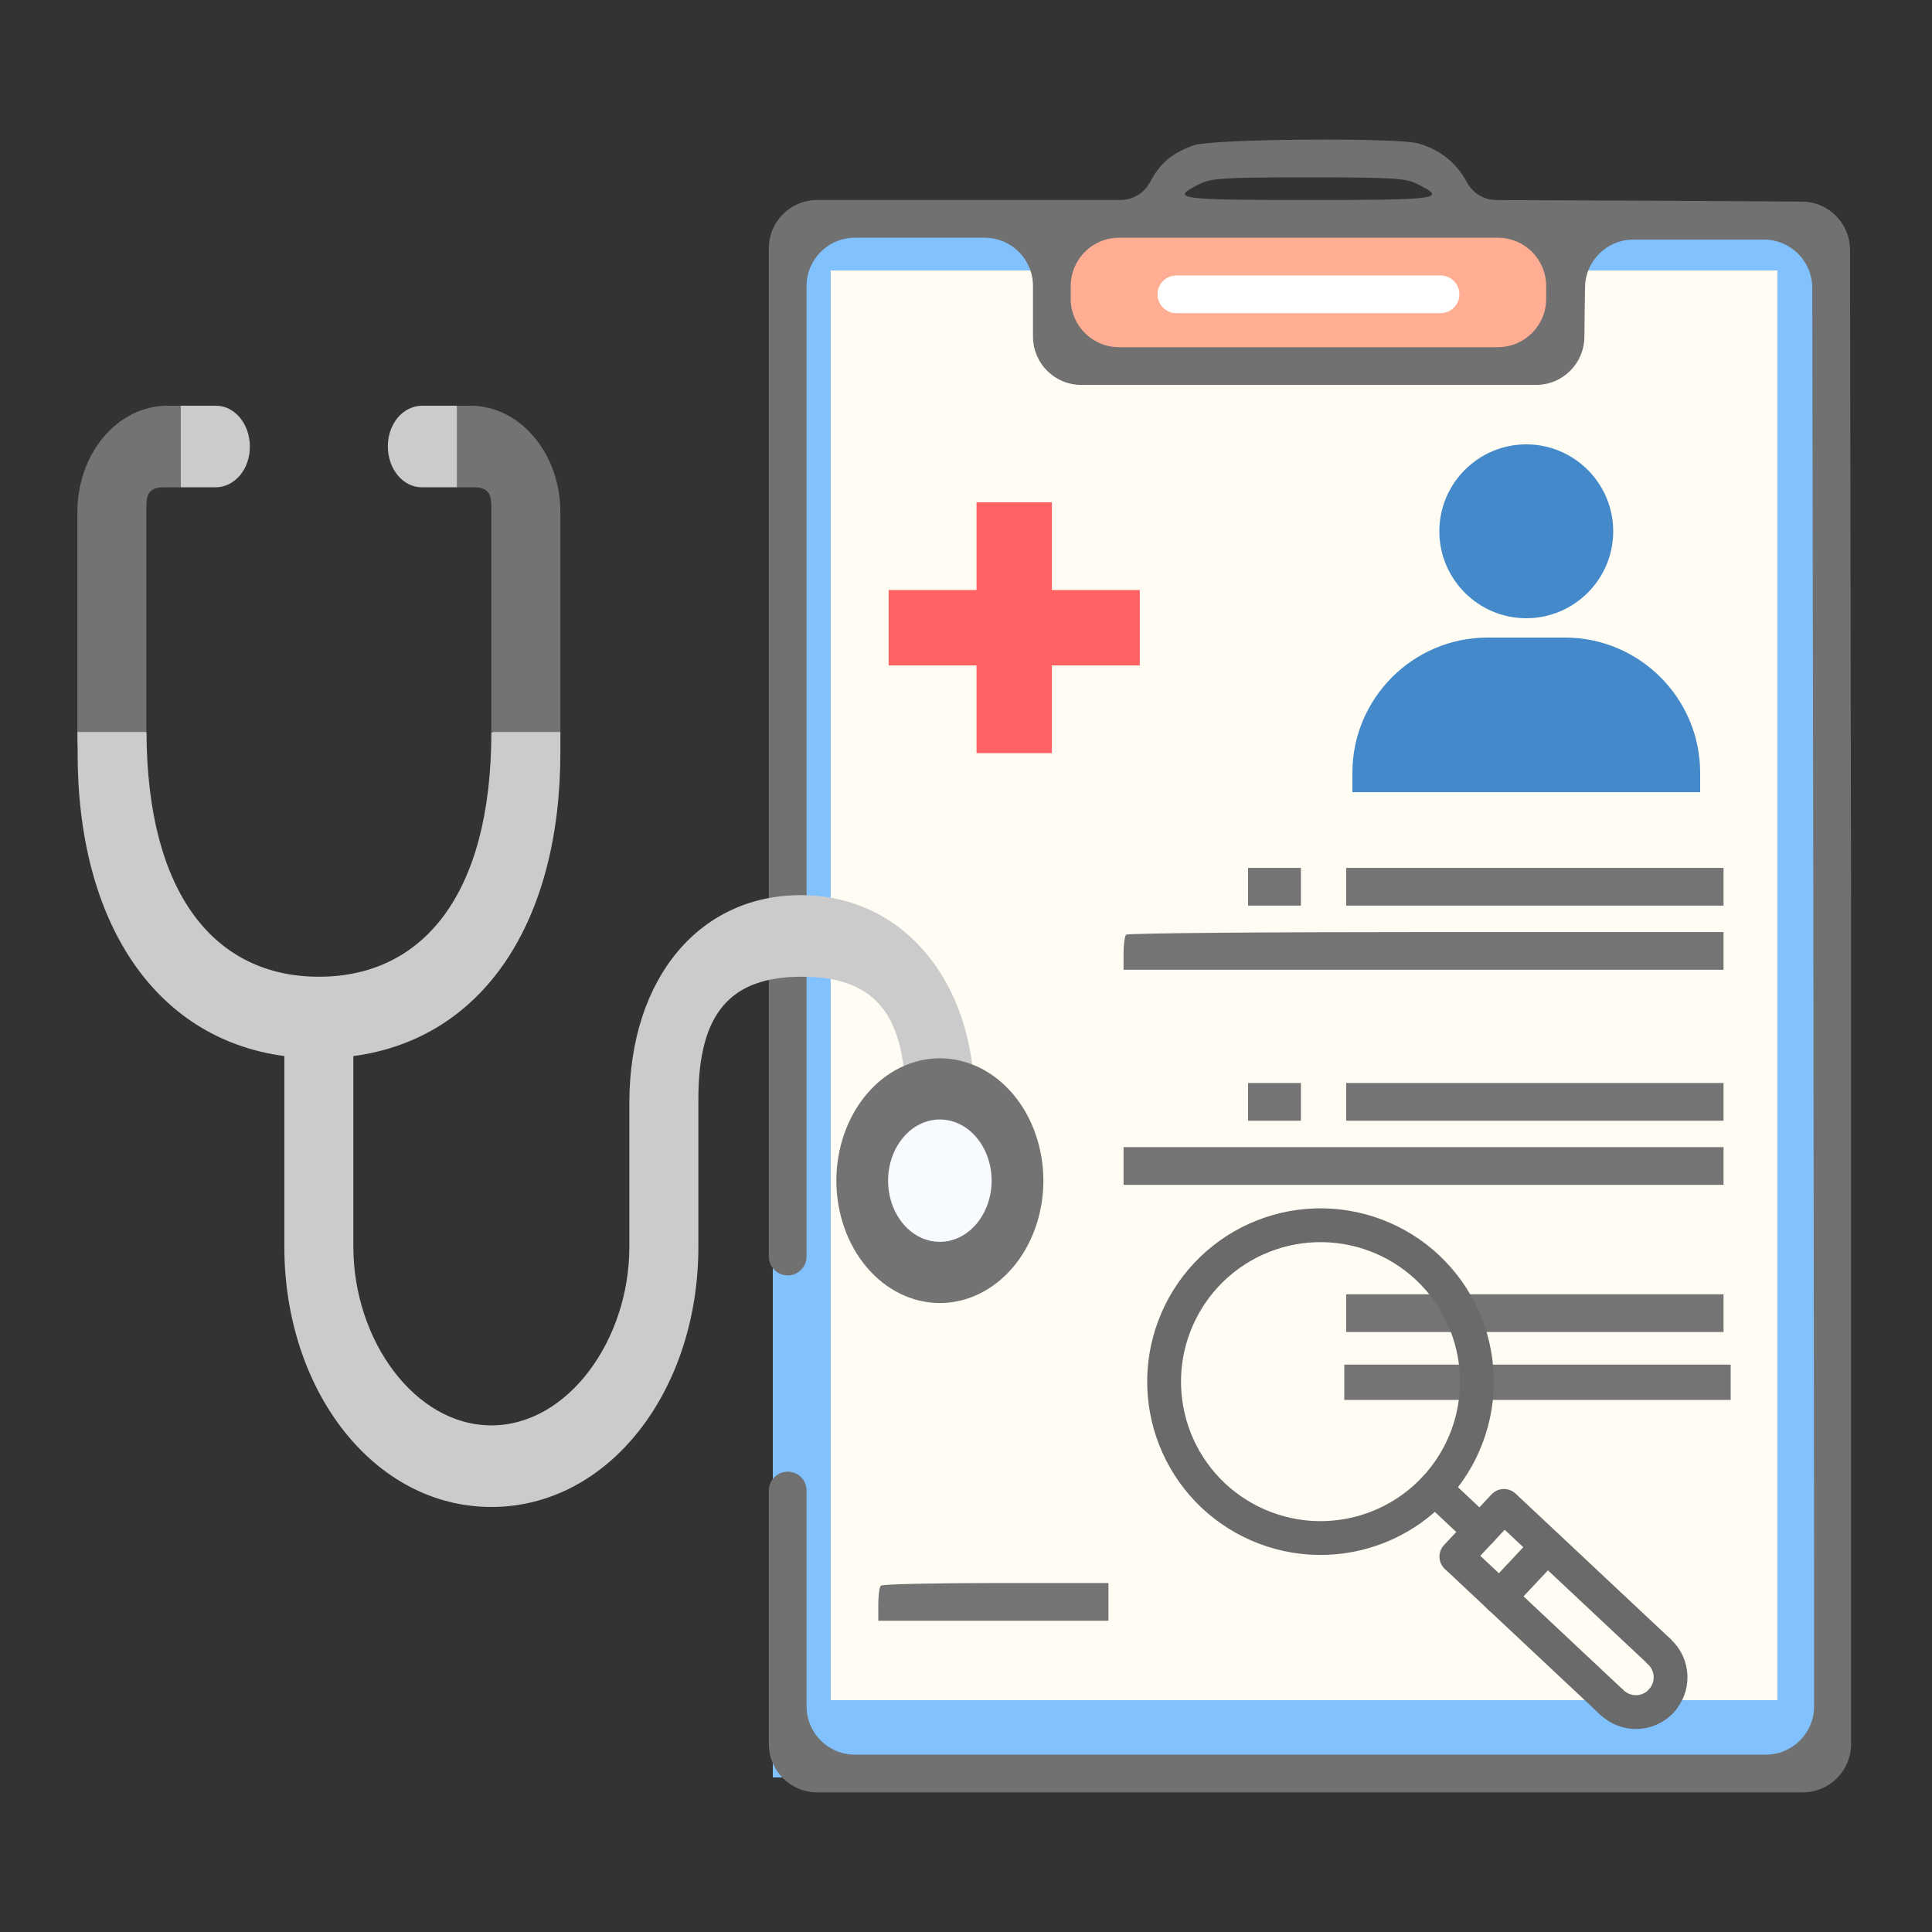 <svg width="40" height="40" viewBox="0 0 40 40" fill="none" xmlns="http://www.w3.org/2000/svg">
<rect x="0" y="0" width="40" height="40" fill="#333333" stroke="none"/>
<path d="M16 4.8H37.6V20.297V32.775V36.8H33.563H16V4.8Z" fill="#81C2FE"/>
<path d="M17.199 5.6H36.799V19.935V31.477V35.2H33.136H17.199V5.6Z" fill="#FFFCF3"/>
<rect x="21.598" y="4.8" width="10.8" height="2.8" fill="#FFAD93"/>
<path d="M24.715 3.008C24.262 3.172 24.027 3.367 23.809 3.773C23.688 3.999 23.453 4.141 23.197 4.141H19.77H16.918C16.366 4.141 15.918 4.588 15.918 5.141V15.273V26.016C15.918 26.231 16.093 26.406 16.309 26.406C16.524 26.406 16.699 26.231 16.699 26.016V15.664V5.922C16.699 5.37 17.147 4.922 17.699 4.922H19.043H20.387C20.939 4.922 21.387 5.37 21.387 5.922V6.445V6.969C21.387 7.521 21.834 7.969 22.387 7.969H27.09H31.803C32.352 7.969 32.797 7.527 32.803 6.979L32.809 6.461L32.817 5.945C32.825 5.399 33.27 4.961 33.816 4.961H35.176H36.521C37.073 4.961 37.52 5.408 37.521 5.959L37.543 18.727L37.559 32.5V35.328C37.559 35.88 37.111 36.328 36.559 36.328H33.73H25.215H17.699C17.147 36.328 16.699 35.88 16.699 35.328V33.398V30.859C16.699 30.644 16.524 30.469 16.309 30.469C16.093 30.469 15.918 30.644 15.918 30.859V33.789V36.109C15.918 36.662 16.366 37.109 16.918 37.109H25.082H34.238H36.599H37.324C37.877 37.109 38.324 36.662 38.324 36.109V18.594L38.302 5.172C38.301 4.623 37.858 4.177 37.309 4.174L34.434 4.156L30.982 4.142C30.726 4.141 30.491 4 30.371 3.773C30.16 3.375 29.809 3.094 29.363 2.969C28.91 2.844 25.082 2.875 24.715 3.008ZM29.348 3.812C29.965 4.117 29.824 4.141 27.09 4.141C24.355 4.141 24.215 4.117 24.832 3.812C25.066 3.688 25.348 3.672 27.09 3.672C28.832 3.672 29.113 3.688 29.348 3.812ZM32.012 6.055V6.188C32.012 6.74 31.564 7.188 31.012 7.188H27.09H23.168C22.616 7.188 22.168 6.74 22.168 6.188V6.055V5.922C22.168 5.37 22.616 4.922 23.168 4.922H27.09H31.012C31.564 4.922 32.012 5.37 32.012 5.922V6.055Z" fill="#717171"/>
<path d="M23.965 6.094C23.965 6.309 24.14 6.484 24.355 6.484H27.09H29.824C30.04 6.484 30.215 6.309 30.215 6.094C30.215 5.878 30.04 5.703 29.824 5.703H27.09H24.355C24.14 5.703 23.965 5.878 23.965 6.094Z" fill="white"/>
<path d="M25.84 18.359V18.75H26.387H26.934V18.359V17.969H26.387H25.84V18.359Z" fill="#747474"/>
<path d="M27.871 18.359V18.75H31.777H35.684V18.359V17.969H31.777H27.871V18.359Z" fill="#747474"/>
<path d="M23.316 19.352C23.285 19.375 23.262 19.555 23.262 19.742V20.078H29.473H35.684V19.688V19.297H29.527C26.137 19.297 23.34 19.32 23.316 19.352Z" fill="#747474"/>
<path d="M25.84 22.812V23.203H26.387H26.934V22.812V22.422H26.387H25.84V22.812Z" fill="#747474"/>
<path d="M27.871 22.812V23.203H31.777H35.684V22.812V22.422H31.777H27.871V22.812Z" fill="#747474"/>
<path d="M23.262 24.141V24.531H29.473H35.684V24.141V23.75H29.473H23.262V24.141Z" fill="#747474"/>
<path d="M27.871 27.188V27.578H31.777H35.684V27.188V26.797H31.777H27.871V27.188Z" fill="#747474"/>
<path d="M27.832 28.619V28.984H31.832H35.832V28.619V28.253H31.832H27.832V28.619Z" fill="#747474"/>
<path d="M18.238 32.83C18.207 32.853 18.184 33.033 18.184 33.22V33.556H20.566H22.949V33.166V32.775H20.621C19.34 32.775 18.262 32.798 18.238 32.83Z" fill="#747474"/>
<path d="M21.778 10.4H20.218V12.216H18.398V13.777H20.218V15.593H21.778V13.777H23.598V12.216H21.778V10.4Z" fill="#FF6262"/>
<path d="M4.472 10.089C4.565 10.088 4.657 10.065 4.743 10.022C4.828 9.979 4.906 9.917 4.971 9.838C5.036 9.76 5.087 9.667 5.122 9.565C5.157 9.463 5.174 9.354 5.173 9.244C5.173 8.778 4.859 8.4 4.472 8.4H3.744L3.03 9.244L3.744 10.089H4.472ZM13.03 22.84C13.03 20.222 14.51 18.519 16.602 18.533C18.744 18.548 20.173 20.375 20.173 22.756V24.449H18.744V22.756C18.744 20.91 18.03 20.222 16.602 20.222C15.104 20.222 14.459 20.994 14.459 22.756V25.814C14.459 28.787 12.614 31.2 10.173 31.2C7.732 31.2 5.887 28.779 5.887 25.814V21.865C3.194 21.503 1.602 19.078 1.607 15.578L1.607 15.502C1.604 15.409 1.602 15.254 1.602 15.155L2.316 14.311C2.316 14.311 3.033 15.227 3.033 15.155C3.044 18.533 4.464 20.222 6.604 20.222C8.744 20.222 10.173 18.533 10.173 15.155C10.173 15.27 10.887 14.311 10.887 14.311L11.602 15.155V15.578C11.602 19.08 10.012 21.506 7.316 21.865V25.814C7.316 27.744 8.589 29.511 10.173 29.511C11.757 29.511 13.03 27.744 13.03 25.814V22.841V22.84ZM8.03 9.244C8.03 9.71 8.344 10.089 8.731 10.089H9.459L10.173 9.244L9.459 8.4H8.731C8.638 8.401 8.546 8.424 8.461 8.467C8.375 8.509 8.298 8.572 8.232 8.65C8.167 8.729 8.116 8.822 8.081 8.924C8.047 9.025 8.029 9.134 8.03 9.244Z" fill="#CBCBCB"/>
<path d="M3.457 8.4H3.744V10.089H3.387C3.042 10.089 3.03 10.3 3.03 10.511V15.155H1.602V10.605C1.601 10.022 1.796 9.462 2.144 9.049C2.492 8.635 2.964 8.402 3.457 8.4ZM19.459 26.978C19.74 26.978 20.019 26.912 20.279 26.785C20.539 26.657 20.775 26.471 20.974 26.236C21.173 26 21.331 25.721 21.438 25.414C21.546 25.106 21.602 24.777 21.602 24.444C21.602 24.112 21.546 23.782 21.438 23.475C21.331 23.168 21.173 22.888 20.974 22.653C20.775 22.418 20.539 22.231 20.279 22.104C20.019 21.977 19.74 21.911 19.459 21.911C18.89 21.911 18.345 22.178 17.944 22.653C17.542 23.128 17.316 23.773 17.316 24.444C17.316 25.116 17.542 25.761 17.944 26.236C18.345 26.711 18.89 26.978 19.459 26.978ZM9.459 8.4H9.746C10.239 8.402 10.711 8.635 11.059 9.049C11.407 9.462 11.602 10.022 11.602 10.605V15.155H10.173V10.511C10.173 10.3 10.162 10.089 9.816 10.089H9.459V8.4Z" fill="#737373"/>
<path d="M19.458 25.711C19.742 25.711 20.015 25.578 20.216 25.34C20.417 25.102 20.53 24.78 20.53 24.444C20.53 24.108 20.417 23.786 20.216 23.549C20.015 23.311 19.742 23.178 19.458 23.178C19.174 23.178 18.901 23.311 18.701 23.549C18.5 23.786 18.387 24.108 18.387 24.444C18.387 24.78 18.5 25.102 18.701 25.34C18.901 25.578 19.174 25.711 19.458 25.711Z" fill="#F7FBFF"/>
<path d="M29.8 11C29.8 11.992 30.608 12.8 31.6 12.8C32.592 12.8 33.4 11.992 33.4 11C33.4 10.008 32.592 9.2 31.6 9.2C30.608 9.2 29.8 10.008 29.8 11ZM34.8 16.4H35.2V16C35.2 14.456 33.944 13.2 32.4 13.2H30.8C29.256 13.2 28 14.456 28 16V16.4H34.8Z" fill="#448ACA"/>
<path d="M31.138 31.178L34.362 34.202" stroke="#6A6A6A" stroke-width="0.7"/>
<path d="M30.154 32.228L33.377 35.252" stroke="#6A6A6A" stroke-width="0.7"/>
<path d="M33.377 35.252C33.517 35.383 33.702 35.453 33.893 35.447C34.084 35.44 34.264 35.359 34.395 35.219" stroke="#6A6A6A" stroke-width="0.7" stroke-linecap="round" stroke-linejoin="round"/>
<path d="M34.36 34.202C34.499 34.333 34.581 34.513 34.587 34.704C34.593 34.895 34.523 35.08 34.392 35.219" stroke="#6A6A6A" stroke-width="0.7" stroke-linecap="round" stroke-linejoin="round"/>
<path d="M24.103 28.709C24.117 29.134 24.214 29.552 24.389 29.94C24.564 30.327 24.814 30.677 25.124 30.968C25.435 31.258 25.799 31.485 26.197 31.635C26.595 31.785 27.018 31.856 27.444 31.842C27.869 31.828 28.287 31.731 28.674 31.556C29.062 31.381 29.411 31.131 29.702 30.821C29.993 30.511 30.22 30.146 30.37 29.748C30.52 29.35 30.59 28.927 30.576 28.502C30.549 27.643 30.181 26.831 29.555 26.243C28.929 25.656 28.094 25.341 27.236 25.369C26.811 25.382 26.393 25.48 26.005 25.655C25.618 25.83 25.269 26.08 24.978 26.39C24.687 26.7 24.46 27.065 24.31 27.463C24.16 27.861 24.089 28.284 24.103 28.709Z" stroke="#6A6A6A" stroke-width="0.7" stroke-linecap="round" stroke-linejoin="round"/>
<path d="M31.137 31.178L30.152 32.228" stroke="#6A6A6A" stroke-width="0.7" stroke-linecap="round" stroke-linejoin="round"/>
<path d="M30.646 31.703L29.705 30.82" stroke="#6A6A6A" stroke-width="0.7" stroke-linecap="round" stroke-linejoin="round"/>
<path d="M32.031 32.019L31.047 33.069" stroke="#6A6A6A" stroke-width="0.7" stroke-linecap="round" stroke-linejoin="round"/>
</svg>
